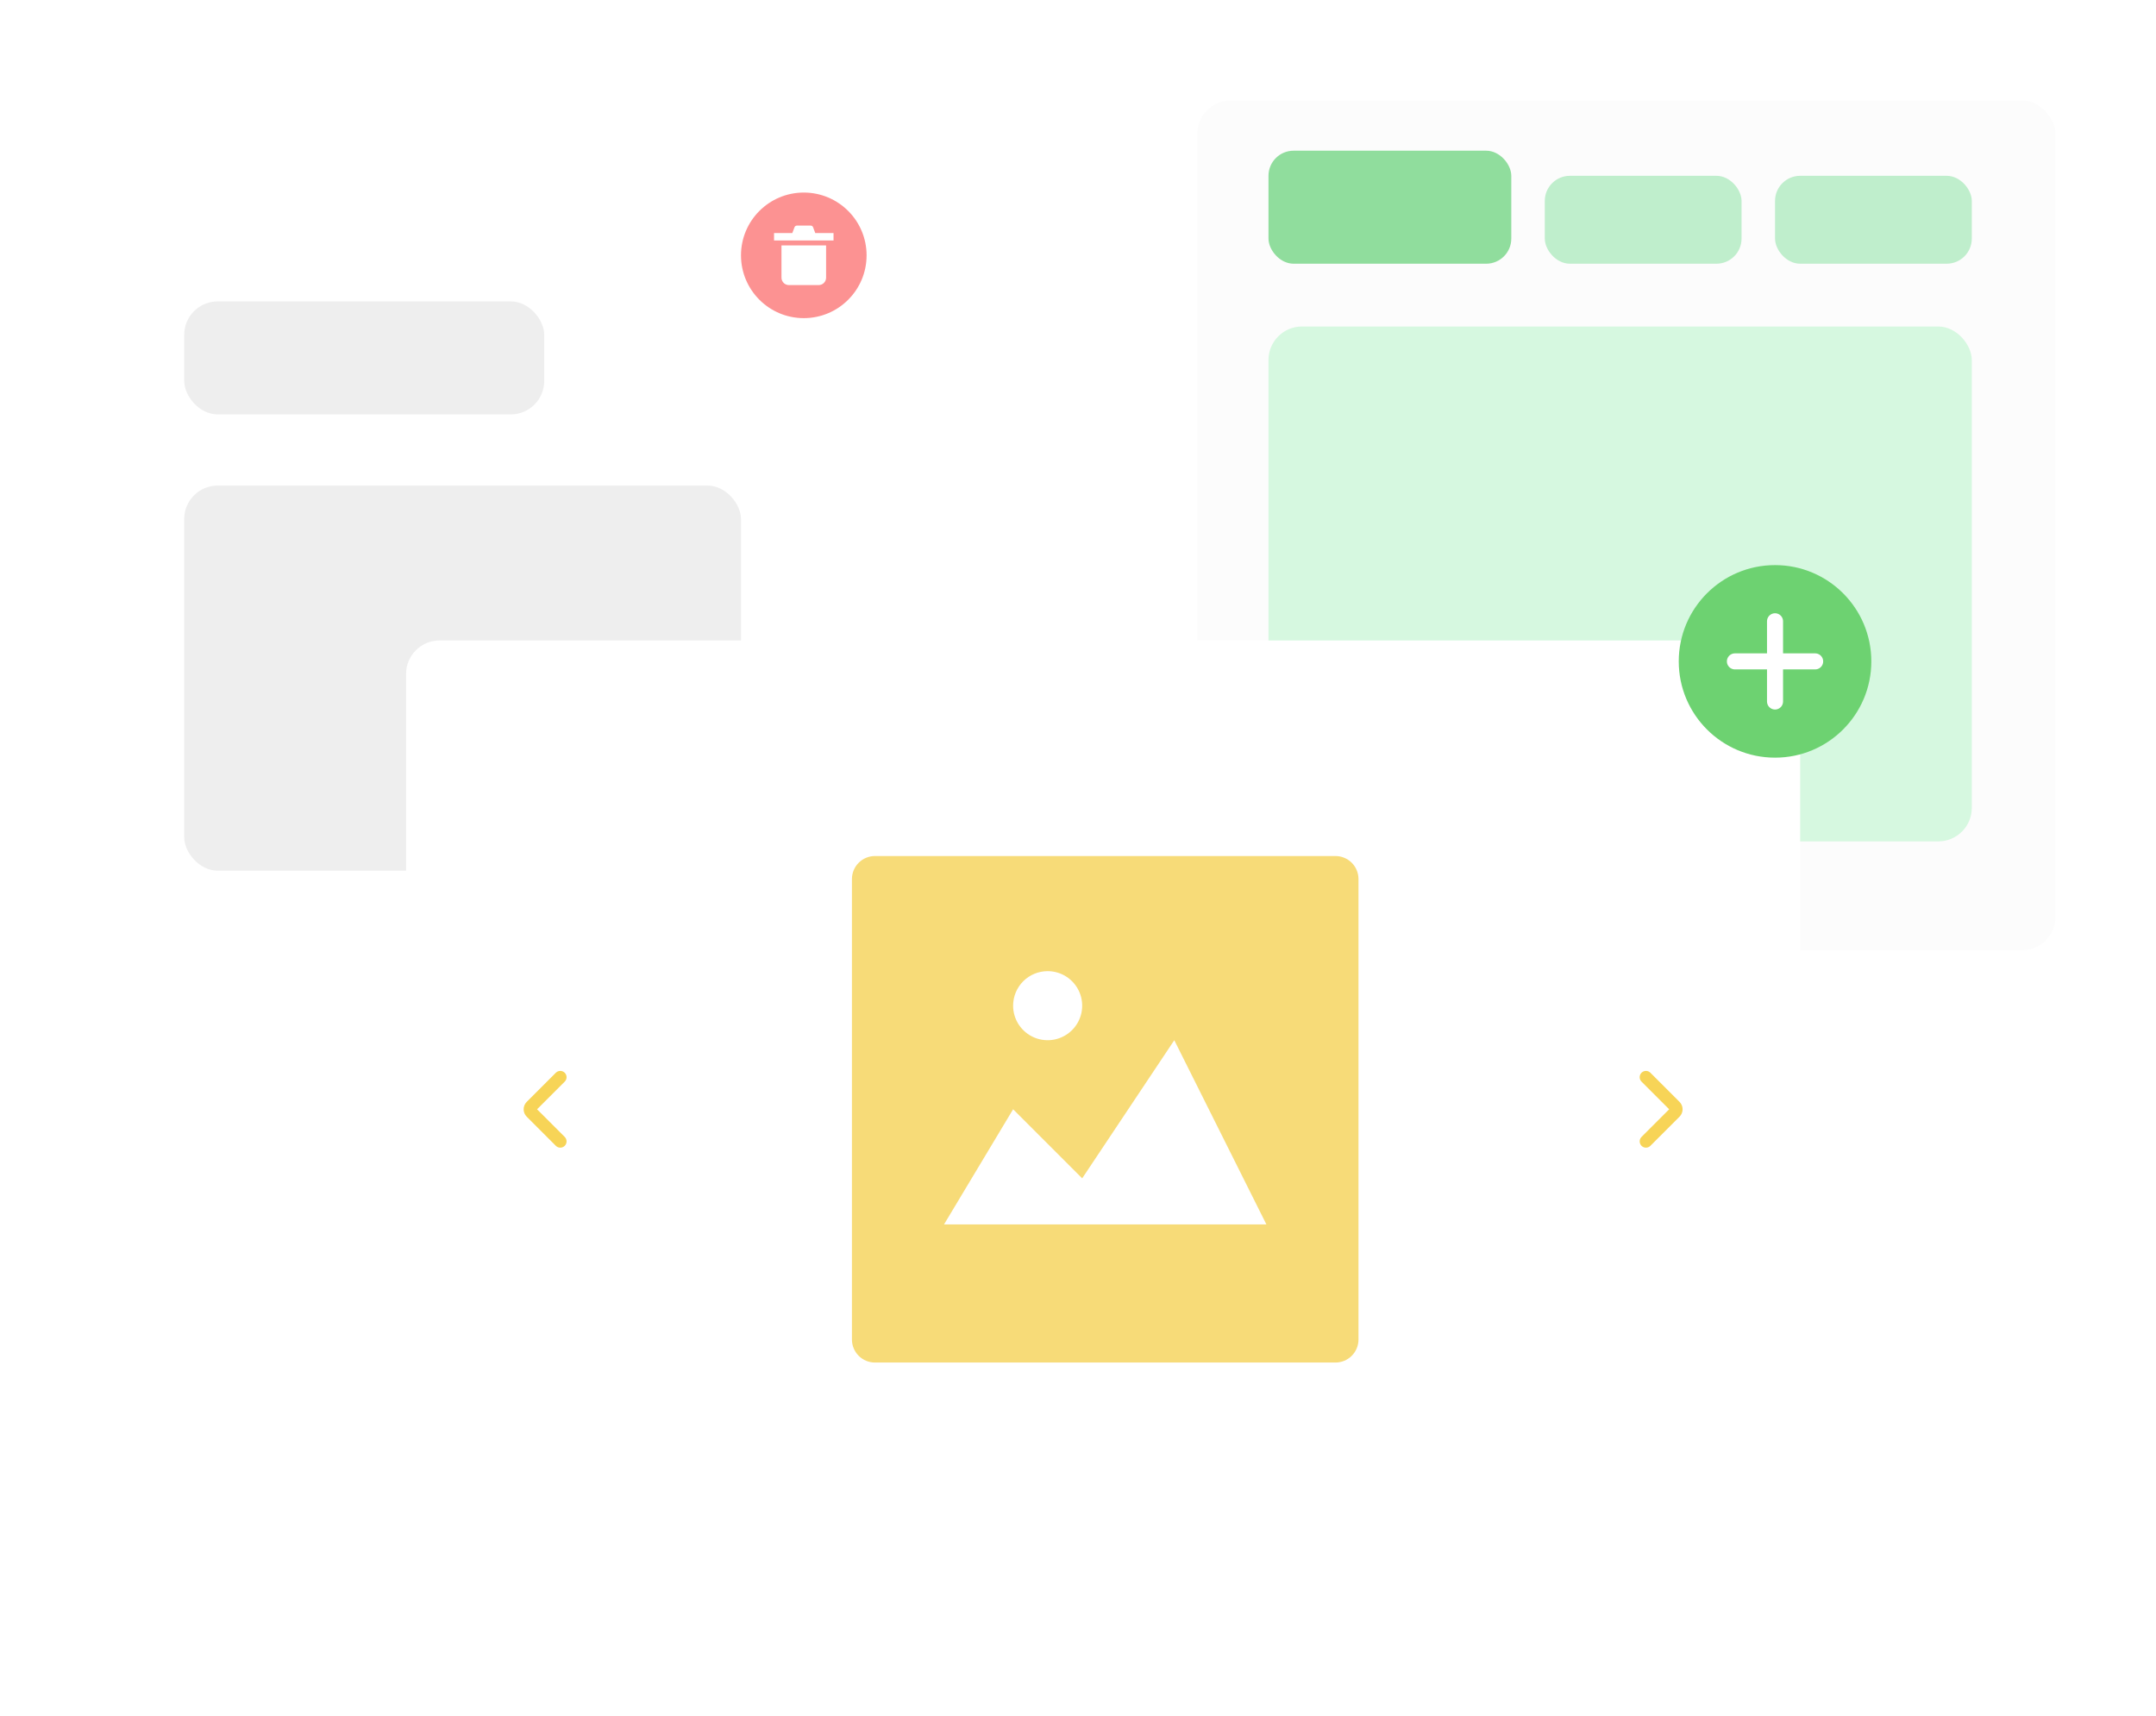 <svg width="515" height="410" viewBox="0 0 515 410" fill="none" xmlns="http://www.w3.org/2000/svg">
<g filter="url(#filter0_d)">
<rect x="286" y="20" width="205" height="203" rx="8" fill="#FCFCFC"/>
</g>
<g filter="url(#filter1_d)">
<rect x="24" y="56" width="175" height="175" rx="8" fill="white"/>
</g>
<rect x="44" y="72" width="86" height="27" rx="8" fill="#EEEEEE"/>
<rect x="303" y="36" width="58" height="27" rx="6" fill="#90DD9D"/>
<rect x="369" y="42" width="47" height="21" rx="6" fill="#BFEECC"/>
<rect x="303" y="78" width="168" height="123" rx="8" fill="#D6F8E0"/>
<rect x="424" y="42" width="47" height="21" rx="6" fill="#BFEECC"/>
<rect x="44" y="116" width="133" height="92" rx="8" fill="#EEEEEE"/>
<g filter="url(#filter2_d)">
<rect x="97" y="149" width="333" height="233" rx="8" fill="white"/>
</g>
<path d="M319 204.5H209C207.541 204.5 206.142 205.079 205.111 206.111C204.079 207.142 203.5 208.541 203.5 210V320C203.5 321.459 204.079 322.858 205.111 323.889C206.142 324.921 207.541 325.5 209 325.5H319C320.459 325.5 321.858 324.921 322.889 323.889C323.921 322.858 324.5 321.459 324.5 320V210C324.5 208.541 323.921 207.142 322.889 206.111C321.858 205.079 320.459 204.5 319 204.5ZM250.25 232C251.882 232 253.477 232.484 254.833 233.39C256.19 234.297 257.248 235.585 257.872 237.093C258.496 238.6 258.66 240.259 258.341 241.859C258.023 243.46 257.237 244.93 256.084 246.084C254.93 247.237 253.46 248.023 251.859 248.341C250.259 248.66 248.6 248.496 247.093 247.872C245.585 247.248 244.297 246.19 243.39 244.833C242.484 243.477 242 241.882 242 240.25C242 238.062 242.869 235.964 244.416 234.416C245.964 232.869 248.062 232 250.25 232ZM225.5 292.5L242 265L258.5 281.5L280.5 248.5L302.5 292.5H225.5Z" fill="#F7DB78"/>
<path d="M393.167 257.333L400.127 264.293C400.517 264.683 400.517 265.317 400.127 265.707L393.167 272.667" stroke="#F7D457" stroke-width="3" stroke-miterlimit="10" stroke-linecap="round"/>
<path d="M133.833 272.667L126.873 265.707C126.483 265.317 126.483 264.683 126.873 264.293L133.833 257.333" stroke="#F7D457" stroke-width="3" stroke-miterlimit="10" stroke-linecap="round"/>
<circle cx="424" cy="158" r="23" fill="#6DD271"/>
<path d="M423.999 148.417V167.583" stroke="white" stroke-width="3.833" stroke-miterlimit="10" stroke-linecap="round"/>
<path d="M433.583 158H414.416" stroke="white" stroke-width="3.833" stroke-miterlimit="10" stroke-linecap="round"/>
<circle cx="192" cy="61" r="15" fill="#FC9292"/>
<path d="M186.671 66.329C186.671 66.8 186.858 67.252 187.191 67.585C187.524 67.918 187.976 68.105 188.447 68.105H195.552C196.024 68.105 196.475 67.918 196.809 67.585C197.142 67.252 197.329 66.8 197.329 66.329V58.632H186.671V66.329Z" fill="white"/>
<path d="M194.738 55.671L194.216 54.279C194.174 54.166 194.098 54.069 193.999 54C193.9 53.932 193.782 53.895 193.662 53.895H190.338C190.217 53.895 190.1 53.932 190.001 54C189.902 54.069 189.826 54.166 189.784 54.279L189.261 55.671H184.895V57.447H199.105V55.671H194.738Z" fill="white"/>
<defs>
<filter id="filter0_d" x="262" y="0" width="253" height="251" filterUnits="userSpaceOnUse" color-interpolation-filters="sRGB">
<feFlood flood-opacity="0" result="BackgroundImageFix"/>
<feColorMatrix in="SourceAlpha" type="matrix" values="0 0 0 0 0 0 0 0 0 0 0 0 0 0 0 0 0 0 127 0"/>
<feOffset dy="4"/>
<feGaussianBlur stdDeviation="12"/>
<feColorMatrix type="matrix" values="0 0 0 0 0.135 0 0 0 0 0.205 0 0 0 0 0.341 0 0 0 0.08 0"/>
<feBlend mode="normal" in2="BackgroundImageFix" result="effect1_dropShadow"/>
<feBlend mode="normal" in="SourceGraphic" in2="effect1_dropShadow" result="shape"/>
</filter>
<filter id="filter1_d" x="0" y="36" width="223" height="223" filterUnits="userSpaceOnUse" color-interpolation-filters="sRGB">
<feFlood flood-opacity="0" result="BackgroundImageFix"/>
<feColorMatrix in="SourceAlpha" type="matrix" values="0 0 0 0 0 0 0 0 0 0 0 0 0 0 0 0 0 0 127 0"/>
<feOffset dy="4"/>
<feGaussianBlur stdDeviation="12"/>
<feColorMatrix type="matrix" values="0 0 0 0 0.135 0 0 0 0 0.205 0 0 0 0 0.341 0 0 0 0.08 0"/>
<feBlend mode="normal" in2="BackgroundImageFix" result="effect1_dropShadow"/>
<feBlend mode="normal" in="SourceGraphic" in2="effect1_dropShadow" result="shape"/>
</filter>
<filter id="filter2_d" x="73" y="129" width="381" height="281" filterUnits="userSpaceOnUse" color-interpolation-filters="sRGB">
<feFlood flood-opacity="0" result="BackgroundImageFix"/>
<feColorMatrix in="SourceAlpha" type="matrix" values="0 0 0 0 0 0 0 0 0 0 0 0 0 0 0 0 0 0 127 0"/>
<feOffset dy="4"/>
<feGaussianBlur stdDeviation="12"/>
<feColorMatrix type="matrix" values="0 0 0 0 0.135 0 0 0 0 0.205 0 0 0 0 0.341 0 0 0 0.08 0"/>
<feBlend mode="normal" in2="BackgroundImageFix" result="effect1_dropShadow"/>
<feBlend mode="normal" in="SourceGraphic" in2="effect1_dropShadow" result="shape"/>
</filter>
</defs>
</svg>
